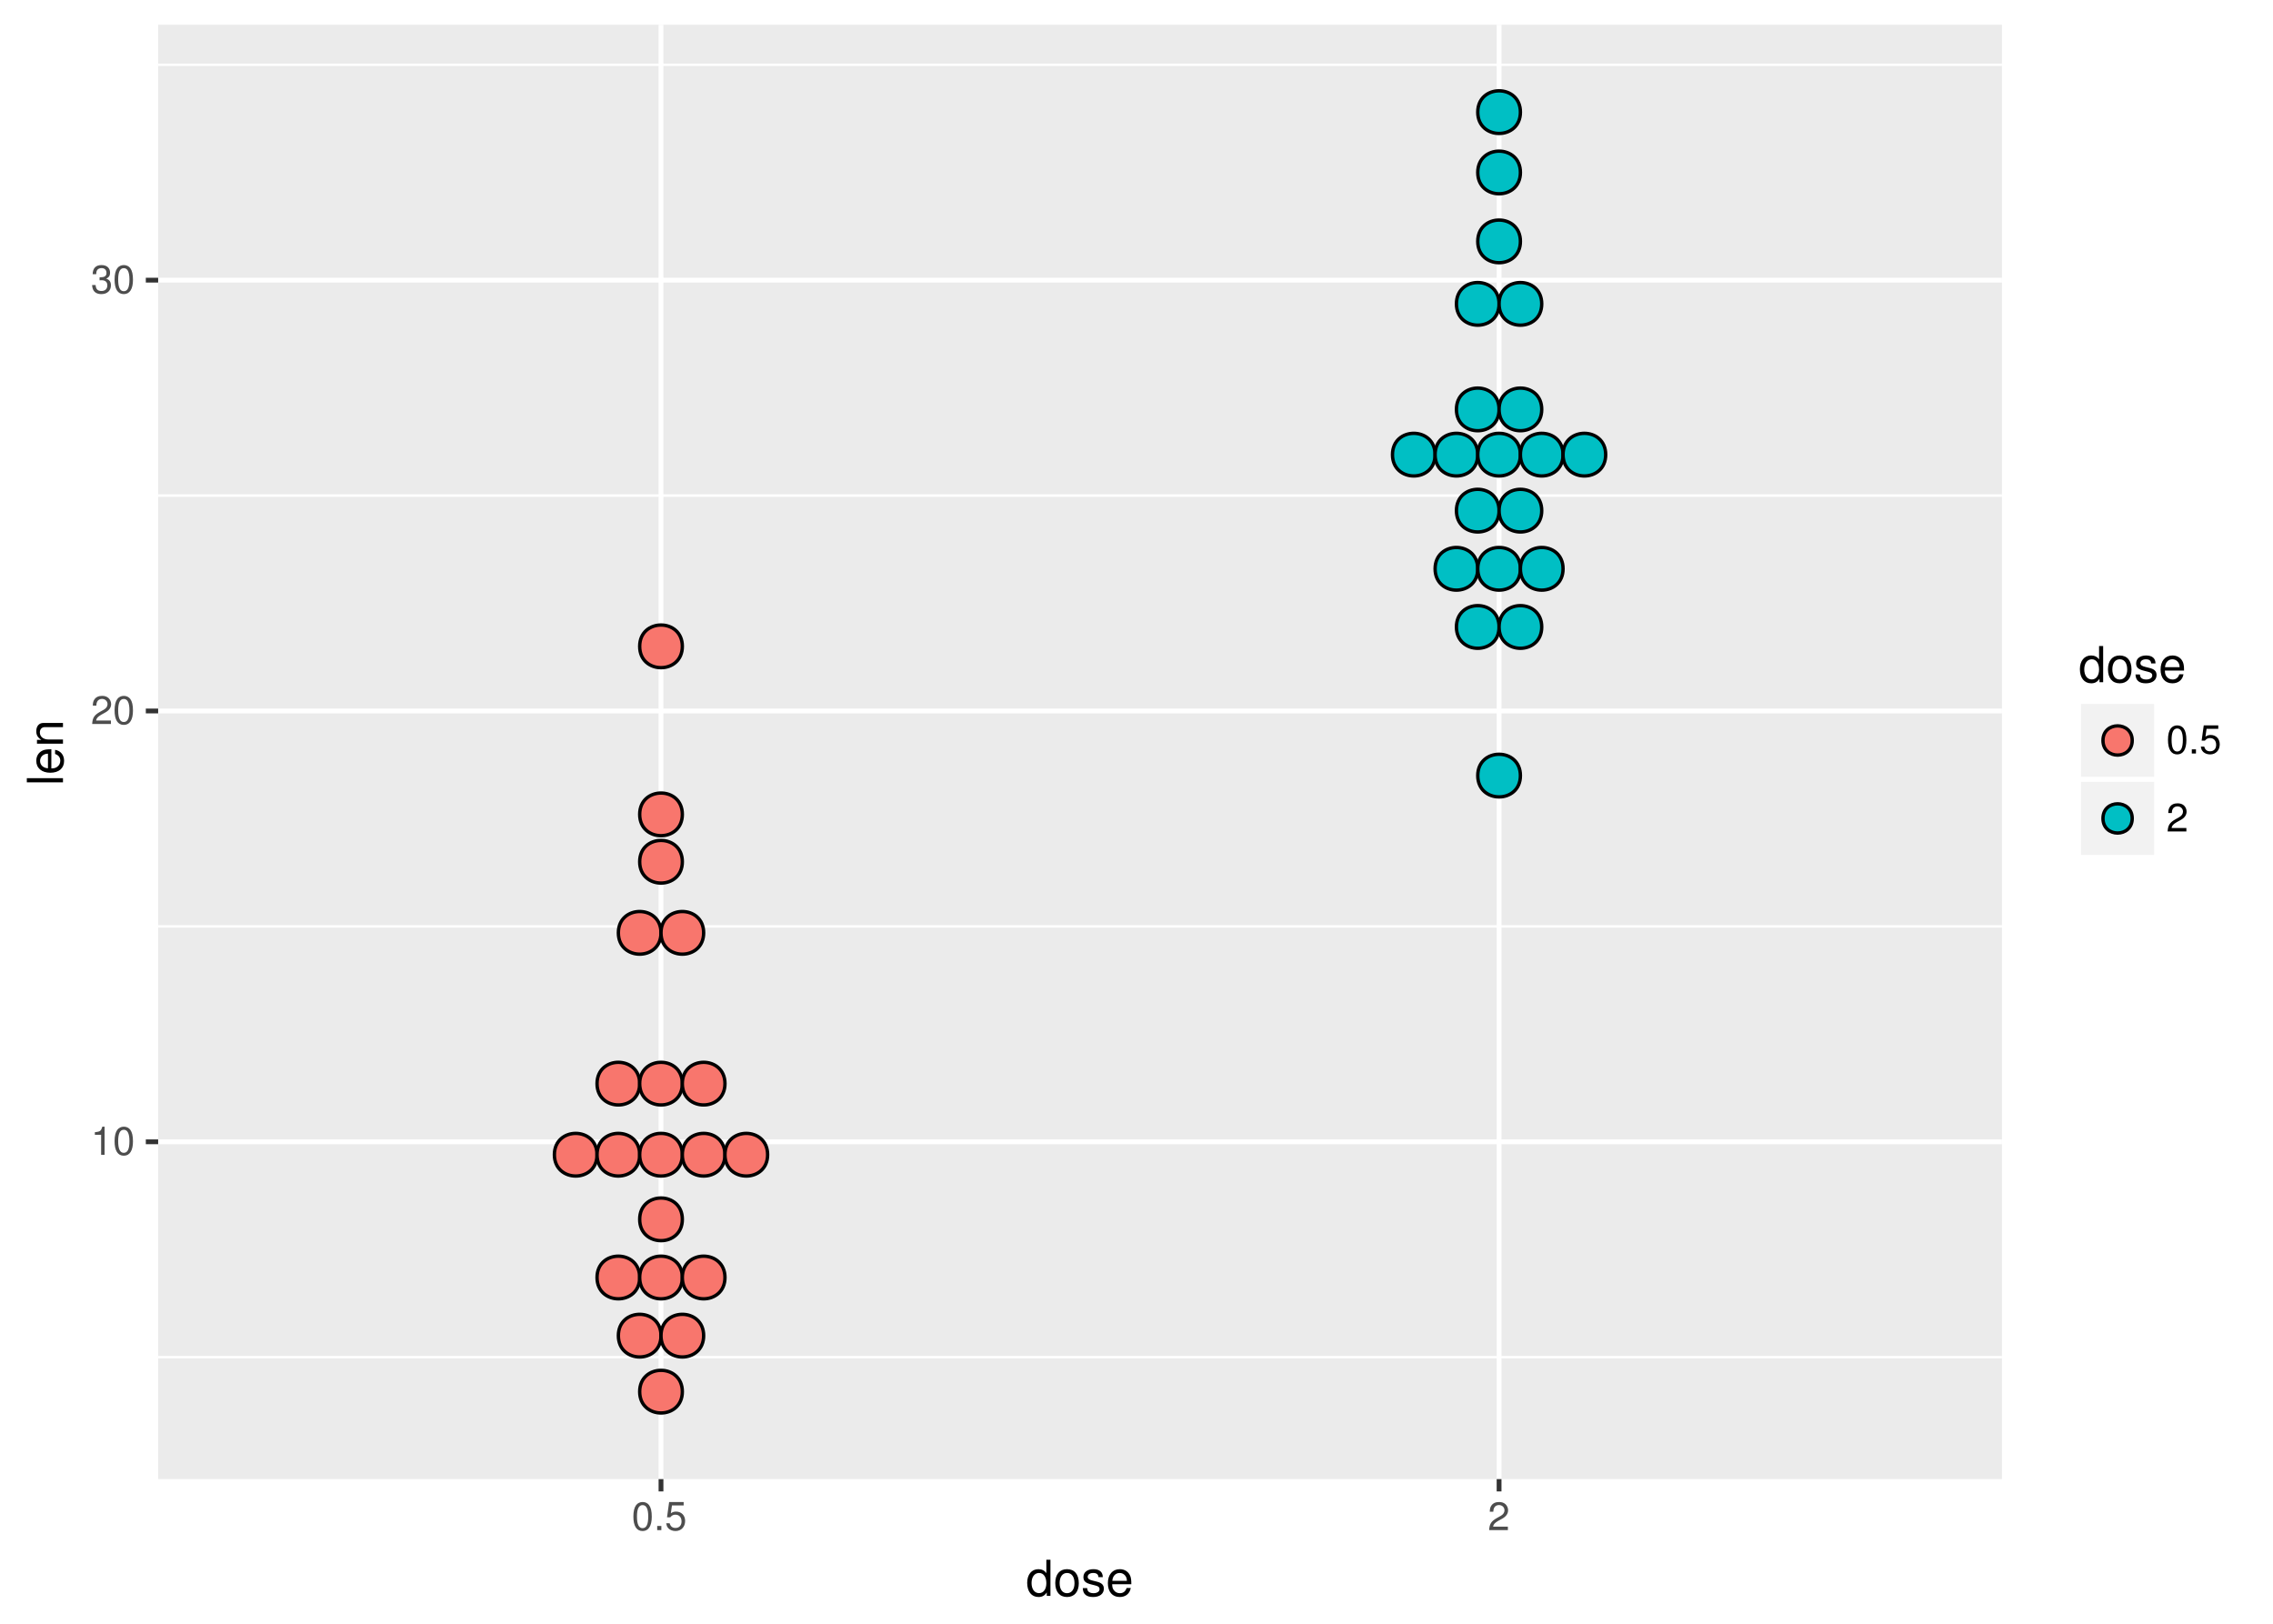 <?xml version="1.0" encoding="UTF-8"?>
<svg xmlns="http://www.w3.org/2000/svg" xmlns:xlink="http://www.w3.org/1999/xlink" width="504pt" height="360pt" viewBox="0 0 504 360" version="1.1">
<defs>
<g>
<symbol overflow="visible" id="glyph0-0">
<path style="stroke:none;" d=""/>
</symbol>
<symbol overflow="visible" id="glyph0-1">
<path style="stroke:none;" d="M 2.281 -4.438 L 2.281 0 L 3.047 0 L 3.047 -6.234 L 2.547 -6.234 C 2.266 -5.281 2.094 -5.141 0.891 -5 L 0.891 -4.438 Z M 2.281 -4.438 "/>
</symbol>
<symbol overflow="visible" id="glyph0-2">
<path style="stroke:none;" d="M 2.422 -6.234 C 1.844 -6.234 1.312 -5.984 0.984 -5.547 C 0.578 -5 0.375 -4.172 0.375 -3.016 C 0.375 -0.922 1.078 0.203 2.422 0.203 C 3.734 0.203 4.453 -0.922 4.453 -2.969 C 4.453 -4.172 4.266 -4.984 3.859 -5.547 C 3.531 -5.984 3.016 -6.234 2.422 -6.234 Z M 2.422 -5.547 C 3.25 -5.547 3.672 -4.703 3.672 -3.031 C 3.672 -1.266 3.266 -0.438 2.406 -0.438 C 1.578 -0.438 1.172 -1.297 1.172 -3.016 C 1.172 -4.719 1.578 -5.547 2.422 -5.547 Z M 2.422 -5.547 "/>
</symbol>
<symbol overflow="visible" id="glyph0-3">
<path style="stroke:none;" d="M 4.453 -0.766 L 1.172 -0.766 C 1.25 -1.281 1.531 -1.594 2.297 -2.047 L 3.172 -2.531 C 4.047 -3 4.5 -3.641 4.5 -4.406 C 4.5 -4.922 4.281 -5.406 3.922 -5.75 C 3.547 -6.078 3.094 -6.234 2.5 -6.234 C 1.703 -6.234 1.125 -5.953 0.781 -5.422 C 0.547 -5.094 0.453 -4.703 0.438 -4.078 L 1.219 -4.078 C 1.234 -4.5 1.297 -4.75 1.406 -4.953 C 1.594 -5.328 2 -5.562 2.469 -5.562 C 3.172 -5.562 3.703 -5.062 3.703 -4.391 C 3.703 -3.891 3.406 -3.469 2.859 -3.156 L 2.047 -2.703 C 0.75 -1.969 0.375 -1.375 0.297 0 L 4.453 0 Z M 4.453 -0.766 "/>
</symbol>
<symbol overflow="visible" id="glyph0-4">
<path style="stroke:none;" d="M 1.938 -2.859 L 2.047 -2.859 L 2.359 -2.875 C 3.219 -2.875 3.656 -2.484 3.656 -1.734 C 3.656 -0.953 3.172 -0.484 2.359 -0.484 C 1.516 -0.484 1.109 -0.906 1.062 -1.812 L 0.281 -1.812 C 0.312 -1.312 0.406 -0.984 0.547 -0.703 C 0.875 -0.109 1.484 0.203 2.344 0.203 C 3.625 0.203 4.453 -0.562 4.453 -1.734 C 4.453 -2.531 4.141 -2.969 3.391 -3.234 C 3.969 -3.453 4.266 -3.891 4.266 -4.516 C 4.266 -5.594 3.547 -6.234 2.359 -6.234 C 1.109 -6.234 0.438 -5.547 0.406 -4.219 L 1.188 -4.219 C 1.203 -4.594 1.234 -4.812 1.328 -5 C 1.5 -5.344 1.891 -5.562 2.375 -5.562 C 3.062 -5.562 3.469 -5.156 3.469 -4.5 C 3.469 -4.062 3.312 -3.797 2.969 -3.656 C 2.766 -3.562 2.484 -3.531 1.938 -3.516 Z M 1.938 -2.859 "/>
</symbol>
<symbol overflow="visible" id="glyph0-5">
<path style="stroke:none;" d="M 1.688 -0.922 L 0.766 -0.922 L 0.766 0 L 1.688 0 Z M 1.688 -0.922 "/>
</symbol>
<symbol overflow="visible" id="glyph0-6">
<path style="stroke:none;" d="M 4.188 -6.234 L 0.969 -6.234 L 0.5 -2.844 L 1.219 -2.844 C 1.578 -3.266 1.875 -3.422 2.359 -3.422 C 3.188 -3.422 3.719 -2.844 3.719 -1.922 C 3.719 -1.031 3.203 -0.484 2.359 -0.484 C 1.688 -0.484 1.266 -0.828 1.078 -1.531 L 0.312 -1.531 C 0.406 -1.016 0.5 -0.781 0.688 -0.547 C 1.031 -0.078 1.672 0.203 2.375 0.203 C 3.641 0.203 4.516 -0.719 4.516 -2.031 C 4.516 -3.266 3.688 -4.109 2.5 -4.109 C 2.062 -4.109 1.703 -4 1.344 -3.734 L 1.594 -5.469 L 4.188 -5.469 Z M 4.188 -6.234 "/>
</symbol>
<symbol overflow="visible" id="glyph1-0">
<path style="stroke:none;" d=""/>
</symbol>
<symbol overflow="visible" id="glyph1-1">
<path style="stroke:none;" d="M 5.438 -8.016 L 4.531 -8.016 L 4.531 -5.031 C 4.141 -5.625 3.531 -5.922 2.766 -5.922 C 1.266 -5.922 0.281 -4.734 0.281 -2.891 C 0.281 -0.953 1.25 0.25 2.797 0.25 C 3.594 0.25 4.141 -0.047 4.625 -0.766 L 4.625 0 L 5.438 0 Z M 2.922 -5.078 C 3.906 -5.078 4.531 -4.188 4.531 -2.812 C 4.531 -1.484 3.891 -0.609 2.922 -0.609 C 1.906 -0.609 1.25 -1.5 1.25 -2.844 C 1.25 -4.188 1.906 -5.078 2.922 -5.078 Z M 2.922 -5.078 "/>
</symbol>
<symbol overflow="visible" id="glyph1-2">
<path style="stroke:none;" d="M 2.984 -5.922 C 1.375 -5.922 0.391 -4.781 0.391 -2.844 C 0.391 -0.906 1.359 0.25 3 0.25 C 4.625 0.25 5.609 -0.906 5.609 -2.797 C 5.609 -4.781 4.656 -5.922 2.984 -5.922 Z M 3 -5.078 C 4.031 -5.078 4.656 -4.234 4.656 -2.812 C 4.656 -1.453 4.016 -0.594 3 -0.594 C 1.984 -0.594 1.359 -1.438 1.359 -2.844 C 1.359 -4.219 1.984 -5.078 3 -5.078 Z M 3 -5.078 "/>
</symbol>
<symbol overflow="visible" id="glyph1-3">
<path style="stroke:none;" d="M 4.812 -4.156 C 4.812 -5.297 4.062 -5.922 2.734 -5.922 C 1.391 -5.922 0.516 -5.234 0.516 -4.172 C 0.516 -3.266 0.984 -2.844 2.344 -2.516 L 3.203 -2.297 C 3.844 -2.141 4.094 -1.906 4.094 -1.5 C 4.094 -0.953 3.547 -0.594 2.75 -0.594 C 2.25 -0.594 1.844 -0.734 1.609 -0.984 C 1.469 -1.141 1.391 -1.312 1.344 -1.719 L 0.375 -1.719 C 0.422 -0.391 1.172 0.25 2.672 0.25 C 4.125 0.25 5.047 -0.469 5.047 -1.578 C 5.047 -2.438 4.562 -2.906 3.422 -3.172 L 2.547 -3.391 C 1.797 -3.562 1.469 -3.812 1.469 -4.219 C 1.469 -4.734 1.953 -5.078 2.688 -5.078 C 3.438 -5.078 3.828 -4.766 3.844 -4.156 Z M 4.812 -4.156 "/>
</symbol>
<symbol overflow="visible" id="glyph1-4">
<path style="stroke:none;" d="M 5.641 -2.578 C 5.641 -3.453 5.578 -3.984 5.406 -4.406 C 5.031 -5.359 4.156 -5.922 3.078 -5.922 C 1.469 -5.922 0.438 -4.703 0.438 -2.812 C 0.438 -0.906 1.438 0.25 3.062 0.25 C 4.375 0.25 5.297 -0.5 5.516 -1.75 L 4.594 -1.75 C 4.344 -0.984 3.828 -0.594 3.094 -0.594 C 2.516 -0.594 2.016 -0.859 1.703 -1.344 C 1.484 -1.672 1.406 -2 1.391 -2.578 Z M 1.422 -3.328 C 1.5 -4.391 2.141 -5.078 3.062 -5.078 C 3.969 -5.078 4.656 -4.328 4.656 -3.391 C 4.656 -3.359 4.656 -3.344 4.656 -3.328 Z M 1.422 -3.328 "/>
</symbol>
<symbol overflow="visible" id="glyph2-0">
<path style="stroke:none;" d=""/>
</symbol>
<symbol overflow="visible" id="glyph2-1">
<path style="stroke:none;" d="M -8.016 -1.672 L -8.016 -0.75 L 0 -0.75 L 0 -1.672 Z M -8.016 -1.672 "/>
</symbol>
<symbol overflow="visible" id="glyph2-2">
<path style="stroke:none;" d="M -2.578 -5.641 C -3.453 -5.641 -3.984 -5.578 -4.406 -5.406 C -5.359 -5.031 -5.922 -4.156 -5.922 -3.078 C -5.922 -1.469 -4.703 -0.438 -2.812 -0.438 C -0.906 -0.438 0.25 -1.438 0.25 -3.062 C 0.25 -4.375 -0.5 -5.297 -1.75 -5.516 L -1.75 -4.594 C -0.984 -4.344 -0.594 -3.828 -0.594 -3.094 C -0.594 -2.516 -0.859 -2.016 -1.344 -1.703 C -1.672 -1.484 -2 -1.406 -2.578 -1.391 Z M -3.328 -1.422 C -4.391 -1.5 -5.078 -2.141 -5.078 -3.062 C -5.078 -3.969 -4.328 -4.656 -3.391 -4.656 C -3.359 -4.656 -3.344 -4.656 -3.328 -4.656 Z M -3.328 -1.422 "/>
</symbol>
<symbol overflow="visible" id="glyph2-3">
<path style="stroke:none;" d="M -5.766 -0.766 L 0 -0.766 L 0 -1.688 L -3.172 -1.688 C -4.359 -1.688 -5.125 -2.312 -5.125 -3.25 C -5.125 -3.984 -4.688 -4.438 -4 -4.438 L 0 -4.438 L 0 -5.359 L -4.359 -5.359 C -5.312 -5.359 -5.922 -4.641 -5.922 -3.531 C -5.922 -2.672 -5.594 -2.125 -4.797 -1.609 L -5.766 -1.609 Z M -5.766 -0.766 "/>
</symbol>
</g>
<clipPath id="clip1">
  <path d="M 35.07 5.48 L 444 5.48 L 444 328 L 35.07 328 Z M 35.07 5.48 "/>
</clipPath>
<clipPath id="clip2">
  <path d="M 35.07 300 L 444.895 300 L 444.895 302 L 35.07 302 Z M 35.07 300 "/>
</clipPath>
<clipPath id="clip3">
  <path d="M 35.07 205 L 444.895 205 L 444.895 206 L 35.07 206 Z M 35.07 205 "/>
</clipPath>
<clipPath id="clip4">
  <path d="M 35.07 109 L 444.895 109 L 444.895 111 L 35.07 111 Z M 35.07 109 "/>
</clipPath>
<clipPath id="clip5">
  <path d="M 35.07 14 L 444.895 14 L 444.895 15 L 35.07 15 Z M 35.07 14 "/>
</clipPath>
<clipPath id="clip6">
  <path d="M 35.07 252 L 444.895 252 L 444.895 254 L 35.07 254 Z M 35.07 252 "/>
</clipPath>
<clipPath id="clip7">
  <path d="M 35.07 157 L 444.895 157 L 444.895 159 L 35.07 159 Z M 35.07 157 "/>
</clipPath>
<clipPath id="clip8">
  <path d="M 35.07 61 L 444.895 61 L 444.895 63 L 35.07 63 Z M 35.07 61 "/>
</clipPath>
<clipPath id="clip9">
  <path d="M 146 5.48 L 148 5.48 L 148 328.93 L 146 328.93 Z M 146 5.48 "/>
</clipPath>
<clipPath id="clip10">
  <path d="M 331 5.48 L 333 5.48 L 333 328.93 L 331 328.93 Z M 331 5.48 "/>
</clipPath>
</defs>
<g id="surface371">
<rect x="0" y="0" width="504" height="360" style="fill:rgb(100%,100%,100%);fill-opacity:1;stroke:none;"/>
<rect x="0" y="0" width="504" height="360" style="fill:rgb(100%,100%,100%);fill-opacity:1;stroke:none;"/>
<path style="fill:none;stroke-width:1.067;stroke-linecap:round;stroke-linejoin:round;stroke:rgb(100%,100%,100%);stroke-opacity:1;stroke-miterlimit:10;" d="M 0 360 L 504 360 L 504 0 L 0 0 Z M 0 360 "/>
<g clip-path="url(#clip1)" clip-rule="nonzero">
<path style=" stroke:none;fill-rule:nonzero;fill:rgb(92.157%,92.157%,92.157%);fill-opacity:1;" d="M 35.07 327.93 L 443.895 327.93 L 443.895 5.48 L 35.07 5.48 Z M 35.07 327.93 "/>
</g>
<g clip-path="url(#clip2)" clip-rule="nonzero">
<path style="fill:none;stroke-width:0.533;stroke-linecap:butt;stroke-linejoin:round;stroke:rgb(100%,100%,100%);stroke-opacity:1;stroke-miterlimit:10;" d="M 35.07 300.902 L 443.895 300.902 "/>
</g>
<g clip-path="url(#clip3)" clip-rule="nonzero">
<path style="fill:none;stroke-width:0.533;stroke-linecap:butt;stroke-linejoin:round;stroke:rgb(100%,100%,100%);stroke-opacity:1;stroke-miterlimit:10;" d="M 35.07 205.387 L 443.895 205.387 "/>
</g>
<g clip-path="url(#clip4)" clip-rule="nonzero">
<path style="fill:none;stroke-width:0.533;stroke-linecap:butt;stroke-linejoin:round;stroke:rgb(100%,100%,100%);stroke-opacity:1;stroke-miterlimit:10;" d="M 35.07 109.871 L 443.895 109.871 "/>
</g>
<g clip-path="url(#clip5)" clip-rule="nonzero">
<path style="fill:none;stroke-width:0.533;stroke-linecap:butt;stroke-linejoin:round;stroke:rgb(100%,100%,100%);stroke-opacity:1;stroke-miterlimit:10;" d="M 35.07 14.359 L 443.895 14.359 "/>
</g>
<g clip-path="url(#clip6)" clip-rule="nonzero">
<path style="fill:none;stroke-width:1.067;stroke-linecap:butt;stroke-linejoin:round;stroke:rgb(100%,100%,100%);stroke-opacity:1;stroke-miterlimit:10;" d="M 35.07 253.145 L 443.895 253.145 "/>
</g>
<g clip-path="url(#clip7)" clip-rule="nonzero">
<path style="fill:none;stroke-width:1.067;stroke-linecap:butt;stroke-linejoin:round;stroke:rgb(100%,100%,100%);stroke-opacity:1;stroke-miterlimit:10;" d="M 35.07 157.629 L 443.895 157.629 "/>
</g>
<g clip-path="url(#clip8)" clip-rule="nonzero">
<path style="fill:none;stroke-width:1.067;stroke-linecap:butt;stroke-linejoin:round;stroke:rgb(100%,100%,100%);stroke-opacity:1;stroke-miterlimit:10;" d="M 35.07 62.117 L 443.895 62.117 "/>
</g>
<g clip-path="url(#clip9)" clip-rule="nonzero">
<path style="fill:none;stroke-width:1.067;stroke-linecap:butt;stroke-linejoin:round;stroke:rgb(100%,100%,100%);stroke-opacity:1;stroke-miterlimit:10;" d="M 146.566 327.93 L 146.566 5.48 "/>
</g>
<g clip-path="url(#clip10)" clip-rule="nonzero">
<path style="fill:none;stroke-width:1.067;stroke-linecap:butt;stroke-linejoin:round;stroke:rgb(100%,100%,100%);stroke-opacity:1;stroke-miterlimit:10;" d="M 332.395 327.93 L 332.395 5.48 "/>
</g>
<path style="fill-rule:nonzero;fill:rgb(97.255%,46.275%,42.745%);fill-opacity:1;stroke-width:0.75;stroke-linecap:round;stroke-linejoin:round;stroke:rgb(0%,0%,0%);stroke-opacity:1;stroke-miterlimit:10;" d="M 151.297 308.543 C 151.297 314.848 141.84 314.848 141.84 308.543 C 141.84 302.242 151.297 302.242 151.297 308.543 "/>
<path style="fill-rule:nonzero;fill:rgb(97.255%,46.275%,42.745%);fill-opacity:1;stroke-width:0.75;stroke-linecap:round;stroke-linejoin:round;stroke:rgb(0%,0%,0%);stroke-opacity:1;stroke-miterlimit:10;" d="M 146.566 296.129 C 146.566 302.434 137.113 302.434 137.113 296.129 C 137.113 289.824 146.566 289.824 146.566 296.129 "/>
<path style="fill-rule:nonzero;fill:rgb(97.255%,46.275%,42.745%);fill-opacity:1;stroke-width:0.75;stroke-linecap:round;stroke-linejoin:round;stroke:rgb(0%,0%,0%);stroke-opacity:1;stroke-miterlimit:10;" d="M 156.023 296.129 C 156.023 302.434 146.566 302.434 146.566 296.129 C 146.566 289.824 156.023 289.824 156.023 296.129 "/>
<path style="fill-rule:nonzero;fill:rgb(97.255%,46.275%,42.745%);fill-opacity:1;stroke-width:0.75;stroke-linecap:round;stroke-linejoin:round;stroke:rgb(0%,0%,0%);stroke-opacity:1;stroke-miterlimit:10;" d="M 141.84 283.234 C 141.84 289.539 132.383 289.539 132.383 283.234 C 132.383 276.93 141.84 276.93 141.84 283.234 "/>
<path style="fill-rule:nonzero;fill:rgb(97.255%,46.275%,42.745%);fill-opacity:1;stroke-width:0.75;stroke-linecap:round;stroke-linejoin:round;stroke:rgb(0%,0%,0%);stroke-opacity:1;stroke-miterlimit:10;" d="M 151.297 283.234 C 151.297 289.539 141.84 289.539 141.84 283.234 C 141.84 276.93 151.297 276.93 151.297 283.234 "/>
<path style="fill-rule:nonzero;fill:rgb(97.255%,46.275%,42.745%);fill-opacity:1;stroke-width:0.75;stroke-linecap:round;stroke-linejoin:round;stroke:rgb(0%,0%,0%);stroke-opacity:1;stroke-miterlimit:10;" d="M 160.75 283.234 C 160.75 289.539 151.297 289.539 151.297 283.234 C 151.297 276.93 160.75 276.93 160.75 283.234 "/>
<path style="fill-rule:nonzero;fill:rgb(97.255%,46.275%,42.745%);fill-opacity:1;stroke-width:0.75;stroke-linecap:round;stroke-linejoin:round;stroke:rgb(0%,0%,0%);stroke-opacity:1;stroke-miterlimit:10;" d="M 151.297 270.34 C 151.297 276.645 141.84 276.645 141.84 270.34 C 141.84 264.035 151.297 264.035 151.297 270.34 "/>
<path style="fill-rule:nonzero;fill:rgb(97.255%,46.275%,42.745%);fill-opacity:1;stroke-width:0.75;stroke-linecap:round;stroke-linejoin:round;stroke:rgb(0%,0%,0%);stroke-opacity:1;stroke-miterlimit:10;" d="M 132.383 256.012 C 132.383 262.316 122.926 262.316 122.926 256.012 C 122.926 249.707 132.383 249.707 132.383 256.012 "/>
<path style="fill-rule:nonzero;fill:rgb(97.255%,46.275%,42.745%);fill-opacity:1;stroke-width:0.75;stroke-linecap:round;stroke-linejoin:round;stroke:rgb(0%,0%,0%);stroke-opacity:1;stroke-miterlimit:10;" d="M 141.84 256.012 C 141.84 262.316 132.383 262.316 132.383 256.012 C 132.383 249.707 141.84 249.707 141.84 256.012 "/>
<path style="fill-rule:nonzero;fill:rgb(97.255%,46.275%,42.745%);fill-opacity:1;stroke-width:0.75;stroke-linecap:round;stroke-linejoin:round;stroke:rgb(0%,0%,0%);stroke-opacity:1;stroke-miterlimit:10;" d="M 151.297 256.012 C 151.297 262.316 141.84 262.316 141.84 256.012 C 141.84 249.707 151.297 249.707 151.297 256.012 "/>
<path style="fill-rule:nonzero;fill:rgb(97.255%,46.275%,42.745%);fill-opacity:1;stroke-width:0.75;stroke-linecap:round;stroke-linejoin:round;stroke:rgb(0%,0%,0%);stroke-opacity:1;stroke-miterlimit:10;" d="M 160.75 256.012 C 160.75 262.316 151.297 262.316 151.297 256.012 C 151.297 249.707 160.75 249.707 160.75 256.012 "/>
<path style="fill-rule:nonzero;fill:rgb(97.255%,46.275%,42.745%);fill-opacity:1;stroke-width:0.75;stroke-linecap:round;stroke-linejoin:round;stroke:rgb(0%,0%,0%);stroke-opacity:1;stroke-miterlimit:10;" d="M 170.207 256.012 C 170.207 262.316 160.75 262.316 160.75 256.012 C 160.75 249.707 170.207 249.707 170.207 256.012 "/>
<path style="fill-rule:nonzero;fill:rgb(97.255%,46.275%,42.745%);fill-opacity:1;stroke-width:0.75;stroke-linecap:round;stroke-linejoin:round;stroke:rgb(0%,0%,0%);stroke-opacity:1;stroke-miterlimit:10;" d="M 141.84 240.25 C 141.84 246.555 132.383 246.555 132.383 240.25 C 132.383 233.949 141.84 233.949 141.84 240.25 "/>
<path style="fill-rule:nonzero;fill:rgb(97.255%,46.275%,42.745%);fill-opacity:1;stroke-width:0.75;stroke-linecap:round;stroke-linejoin:round;stroke:rgb(0%,0%,0%);stroke-opacity:1;stroke-miterlimit:10;" d="M 151.297 240.25 C 151.297 246.555 141.84 246.555 141.84 240.25 C 141.84 233.949 151.297 233.949 151.297 240.25 "/>
<path style="fill-rule:nonzero;fill:rgb(97.255%,46.275%,42.745%);fill-opacity:1;stroke-width:0.75;stroke-linecap:round;stroke-linejoin:round;stroke:rgb(0%,0%,0%);stroke-opacity:1;stroke-miterlimit:10;" d="M 160.75 240.25 C 160.75 246.555 151.297 246.555 151.297 240.25 C 151.297 233.949 160.75 233.949 160.75 240.25 "/>
<path style="fill-rule:nonzero;fill:rgb(97.255%,46.275%,42.745%);fill-opacity:1;stroke-width:0.75;stroke-linecap:round;stroke-linejoin:round;stroke:rgb(0%,0%,0%);stroke-opacity:1;stroke-miterlimit:10;" d="M 146.566 206.82 C 146.566 213.125 137.113 213.125 137.113 206.82 C 137.113 200.516 146.566 200.516 146.566 206.82 "/>
<path style="fill-rule:nonzero;fill:rgb(97.255%,46.275%,42.745%);fill-opacity:1;stroke-width:0.75;stroke-linecap:round;stroke-linejoin:round;stroke:rgb(0%,0%,0%);stroke-opacity:1;stroke-miterlimit:10;" d="M 156.023 206.82 C 156.023 213.125 146.566 213.125 146.566 206.82 C 146.566 200.516 156.023 200.516 156.023 206.82 "/>
<path style="fill-rule:nonzero;fill:rgb(97.255%,46.275%,42.745%);fill-opacity:1;stroke-width:0.75;stroke-linecap:round;stroke-linejoin:round;stroke:rgb(0%,0%,0%);stroke-opacity:1;stroke-miterlimit:10;" d="M 151.297 191.062 C 151.297 197.363 141.84 197.363 141.84 191.062 C 141.84 184.758 151.297 184.758 151.297 191.062 "/>
<path style="fill-rule:nonzero;fill:rgb(97.255%,46.275%,42.745%);fill-opacity:1;stroke-width:0.75;stroke-linecap:round;stroke-linejoin:round;stroke:rgb(0%,0%,0%);stroke-opacity:1;stroke-miterlimit:10;" d="M 151.297 180.555 C 151.297 186.859 141.84 186.859 141.84 180.555 C 141.84 174.25 151.297 174.25 151.297 180.555 "/>
<path style="fill-rule:nonzero;fill:rgb(97.255%,46.275%,42.745%);fill-opacity:1;stroke-width:0.75;stroke-linecap:round;stroke-linejoin:round;stroke:rgb(0%,0%,0%);stroke-opacity:1;stroke-miterlimit:10;" d="M 151.297 143.305 C 151.297 149.605 141.84 149.605 141.84 143.305 C 141.84 137 151.297 137 151.297 143.305 "/>
<path style="fill-rule:nonzero;fill:rgb(0%,74.902%,76.863%);fill-opacity:1;stroke-width:0.75;stroke-linecap:round;stroke-linejoin:round;stroke:rgb(0%,0%,0%);stroke-opacity:1;stroke-miterlimit:10;" d="M 337.125 171.957 C 337.125 178.262 327.668 178.262 327.668 171.957 C 327.668 165.652 337.125 165.652 337.125 171.957 "/>
<path style="fill-rule:nonzero;fill:rgb(0%,74.902%,76.863%);fill-opacity:1;stroke-width:0.75;stroke-linecap:round;stroke-linejoin:round;stroke:rgb(0%,0%,0%);stroke-opacity:1;stroke-miterlimit:10;" d="M 332.395 139.004 C 332.395 145.309 322.941 145.309 322.941 139.004 C 322.941 132.699 332.395 132.699 332.395 139.004 "/>
<path style="fill-rule:nonzero;fill:rgb(0%,74.902%,76.863%);fill-opacity:1;stroke-width:0.75;stroke-linecap:round;stroke-linejoin:round;stroke:rgb(0%,0%,0%);stroke-opacity:1;stroke-miterlimit:10;" d="M 341.852 139.004 C 341.852 145.309 332.395 145.309 332.395 139.004 C 332.395 132.699 341.852 132.699 341.852 139.004 "/>
<path style="fill-rule:nonzero;fill:rgb(0%,74.902%,76.863%);fill-opacity:1;stroke-width:0.75;stroke-linecap:round;stroke-linejoin:round;stroke:rgb(0%,0%,0%);stroke-opacity:1;stroke-miterlimit:10;" d="M 327.668 126.109 C 327.668 132.414 318.211 132.414 318.211 126.109 C 318.211 119.805 327.668 119.805 327.668 126.109 "/>
<path style="fill-rule:nonzero;fill:rgb(0%,74.902%,76.863%);fill-opacity:1;stroke-width:0.75;stroke-linecap:round;stroke-linejoin:round;stroke:rgb(0%,0%,0%);stroke-opacity:1;stroke-miterlimit:10;" d="M 337.125 126.109 C 337.125 132.414 327.668 132.414 327.668 126.109 C 327.668 119.805 337.125 119.805 337.125 126.109 "/>
<path style="fill-rule:nonzero;fill:rgb(0%,74.902%,76.863%);fill-opacity:1;stroke-width:0.75;stroke-linecap:round;stroke-linejoin:round;stroke:rgb(0%,0%,0%);stroke-opacity:1;stroke-miterlimit:10;" d="M 346.582 126.109 C 346.582 132.414 337.125 132.414 337.125 126.109 C 337.125 119.805 346.582 119.805 346.582 126.109 "/>
<path style="fill-rule:nonzero;fill:rgb(0%,74.902%,76.863%);fill-opacity:1;stroke-width:0.75;stroke-linecap:round;stroke-linejoin:round;stroke:rgb(0%,0%,0%);stroke-opacity:1;stroke-miterlimit:10;" d="M 332.395 113.215 C 332.395 119.52 322.941 119.52 322.941 113.215 C 322.941 106.91 332.395 106.91 332.395 113.215 "/>
<path style="fill-rule:nonzero;fill:rgb(0%,74.902%,76.863%);fill-opacity:1;stroke-width:0.75;stroke-linecap:round;stroke-linejoin:round;stroke:rgb(0%,0%,0%);stroke-opacity:1;stroke-miterlimit:10;" d="M 341.852 113.215 C 341.852 119.52 332.395 119.52 332.395 113.215 C 332.395 106.91 341.852 106.91 341.852 113.215 "/>
<path style="fill-rule:nonzero;fill:rgb(0%,74.902%,76.863%);fill-opacity:1;stroke-width:0.75;stroke-linecap:round;stroke-linejoin:round;stroke:rgb(0%,0%,0%);stroke-opacity:1;stroke-miterlimit:10;" d="M 318.211 100.801 C 318.211 107.102 308.758 107.102 308.758 100.801 C 308.758 94.496 318.211 94.496 318.211 100.801 "/>
<path style="fill-rule:nonzero;fill:rgb(0%,74.902%,76.863%);fill-opacity:1;stroke-width:0.75;stroke-linecap:round;stroke-linejoin:round;stroke:rgb(0%,0%,0%);stroke-opacity:1;stroke-miterlimit:10;" d="M 327.668 100.801 C 327.668 107.102 318.211 107.102 318.211 100.801 C 318.211 94.496 327.668 94.496 327.668 100.801 "/>
<path style="fill-rule:nonzero;fill:rgb(0%,74.902%,76.863%);fill-opacity:1;stroke-width:0.75;stroke-linecap:round;stroke-linejoin:round;stroke:rgb(0%,0%,0%);stroke-opacity:1;stroke-miterlimit:10;" d="M 337.125 100.801 C 337.125 107.102 327.668 107.102 327.668 100.801 C 327.668 94.496 337.125 94.496 337.125 100.801 "/>
<path style="fill-rule:nonzero;fill:rgb(0%,74.902%,76.863%);fill-opacity:1;stroke-width:0.75;stroke-linecap:round;stroke-linejoin:round;stroke:rgb(0%,0%,0%);stroke-opacity:1;stroke-miterlimit:10;" d="M 346.582 100.801 C 346.582 107.102 337.125 107.102 337.125 100.801 C 337.125 94.496 346.582 94.496 346.582 100.801 "/>
<path style="fill-rule:nonzero;fill:rgb(0%,74.902%,76.863%);fill-opacity:1;stroke-width:0.75;stroke-linecap:round;stroke-linejoin:round;stroke:rgb(0%,0%,0%);stroke-opacity:1;stroke-miterlimit:10;" d="M 356.035 100.801 C 356.035 107.102 346.582 107.102 346.582 100.801 C 346.582 94.496 356.035 94.496 356.035 100.801 "/>
<path style="fill-rule:nonzero;fill:rgb(0%,74.902%,76.863%);fill-opacity:1;stroke-width:0.75;stroke-linecap:round;stroke-linejoin:round;stroke:rgb(0%,0%,0%);stroke-opacity:1;stroke-miterlimit:10;" d="M 332.395 90.77 C 332.395 97.074 322.941 97.074 322.941 90.77 C 322.941 84.465 332.395 84.465 332.395 90.77 "/>
<path style="fill-rule:nonzero;fill:rgb(0%,74.902%,76.863%);fill-opacity:1;stroke-width:0.75;stroke-linecap:round;stroke-linejoin:round;stroke:rgb(0%,0%,0%);stroke-opacity:1;stroke-miterlimit:10;" d="M 341.852 90.77 C 341.852 97.074 332.395 97.074 332.395 90.77 C 332.395 84.465 341.852 84.465 341.852 90.77 "/>
<path style="fill-rule:nonzero;fill:rgb(0%,74.902%,76.863%);fill-opacity:1;stroke-width:0.75;stroke-linecap:round;stroke-linejoin:round;stroke:rgb(0%,0%,0%);stroke-opacity:1;stroke-miterlimit:10;" d="M 332.395 67.367 C 332.395 73.672 322.941 73.672 322.941 67.367 C 322.941 61.066 332.395 61.066 332.395 67.367 "/>
<path style="fill-rule:nonzero;fill:rgb(0%,74.902%,76.863%);fill-opacity:1;stroke-width:0.75;stroke-linecap:round;stroke-linejoin:round;stroke:rgb(0%,0%,0%);stroke-opacity:1;stroke-miterlimit:10;" d="M 341.852 67.367 C 341.852 73.672 332.395 73.672 332.395 67.367 C 332.395 61.066 341.852 61.066 341.852 67.367 "/>
<path style="fill-rule:nonzero;fill:rgb(0%,74.902%,76.863%);fill-opacity:1;stroke-width:0.75;stroke-linecap:round;stroke-linejoin:round;stroke:rgb(0%,0%,0%);stroke-opacity:1;stroke-miterlimit:10;" d="M 337.125 53.52 C 337.125 59.824 327.668 59.824 327.668 53.52 C 327.668 47.215 337.125 47.215 337.125 53.52 "/>
<path style="fill-rule:nonzero;fill:rgb(0%,74.902%,76.863%);fill-opacity:1;stroke-width:0.75;stroke-linecap:round;stroke-linejoin:round;stroke:rgb(0%,0%,0%);stroke-opacity:1;stroke-miterlimit:10;" d="M 337.125 38.238 C 337.125 44.539 327.668 44.539 327.668 38.238 C 327.668 31.934 337.125 31.934 337.125 38.238 "/>
<path style="fill-rule:nonzero;fill:rgb(0%,74.902%,76.863%);fill-opacity:1;stroke-width:0.75;stroke-linecap:round;stroke-linejoin:round;stroke:rgb(0%,0%,0%);stroke-opacity:1;stroke-miterlimit:10;" d="M 337.125 24.863 C 337.125 31.168 327.668 31.168 327.668 24.863 C 327.668 18.559 337.125 18.559 337.125 24.863 "/>
<g style="fill:rgb(30.196%,30.196%,30.196%);fill-opacity:1;">
  <use xlink:href="#glyph0-1" x="20.141" y="256.03"/>
  <use xlink:href="#glyph0-2" x="25.031" y="256.03"/>
</g>
<g style="fill:rgb(30.196%,30.196%,30.196%);fill-opacity:1;">
  <use xlink:href="#glyph0-3" x="20.141" y="160.515"/>
  <use xlink:href="#glyph0-2" x="25.031" y="160.515"/>
</g>
<g style="fill:rgb(30.196%,30.196%,30.196%);fill-opacity:1;">
  <use xlink:href="#glyph0-4" x="20.141" y="65.003"/>
  <use xlink:href="#glyph0-2" x="25.031" y="65.003"/>
</g>
<path style="fill:none;stroke-width:1.067;stroke-linecap:butt;stroke-linejoin:round;stroke:rgb(20%,20%,20%);stroke-opacity:1;stroke-miterlimit:10;" d="M 32.332 253.145 L 35.07 253.145 "/>
<path style="fill:none;stroke-width:1.067;stroke-linecap:butt;stroke-linejoin:round;stroke:rgb(20%,20%,20%);stroke-opacity:1;stroke-miterlimit:10;" d="M 32.332 157.629 L 35.07 157.629 "/>
<path style="fill:none;stroke-width:1.067;stroke-linecap:butt;stroke-linejoin:round;stroke:rgb(20%,20%,20%);stroke-opacity:1;stroke-miterlimit:10;" d="M 32.332 62.117 L 35.07 62.117 "/>
<path style="fill:none;stroke-width:1.067;stroke-linecap:butt;stroke-linejoin:round;stroke:rgb(20%,20%,20%);stroke-opacity:1;stroke-miterlimit:10;" d="M 146.566 330.668 L 146.566 327.93 "/>
<path style="fill:none;stroke-width:1.067;stroke-linecap:butt;stroke-linejoin:round;stroke:rgb(20%,20%,20%);stroke-opacity:1;stroke-miterlimit:10;" d="M 332.395 330.668 L 332.395 327.93 "/>
<g style="fill:rgb(30.196%,30.196%,30.196%);fill-opacity:1;">
  <use xlink:href="#glyph0-2" x="140.066" y="339.245"/>
  <use xlink:href="#glyph0-5" x="144.957" y="339.245"/>
  <use xlink:href="#glyph0-6" x="147.402" y="339.245"/>
</g>
<g style="fill:rgb(30.196%,30.196%,30.196%);fill-opacity:1;">
  <use xlink:href="#glyph0-3" x="329.895" y="339.245"/>
</g>
<g style="fill:rgb(0%,0%,0%);fill-opacity:1;">
  <use xlink:href="#glyph1-1" x="227.48" y="353.823"/>
  <use xlink:href="#glyph1-2" x="233.597" y="353.823"/>
  <use xlink:href="#glyph1-3" x="239.713" y="353.823"/>
  <use xlink:href="#glyph1-4" x="245.213" y="353.823"/>
</g>
<g style="fill:rgb(0%,0%,0%);fill-opacity:1;">
  <use xlink:href="#glyph2-1" x="13.964" y="174.203"/>
  <use xlink:href="#glyph2-2" x="13.964" y="171.761"/>
  <use xlink:href="#glyph2-3" x="13.964" y="165.645"/>
</g>
<path style=" stroke:none;fill-rule:nonzero;fill:rgb(100%,100%,100%);fill-opacity:1;" d="M 455.23 195.762 L 498.52 195.762 L 498.52 137.645 L 455.23 137.645 Z M 455.23 195.762 "/>
<g style="fill:rgb(0%,0%,0%);fill-opacity:1;">
  <use xlink:href="#glyph1-1" x="460.902" y="151.249"/>
  <use xlink:href="#glyph1-2" x="467.019" y="151.249"/>
  <use xlink:href="#glyph1-3" x="473.135" y="151.249"/>
  <use xlink:href="#glyph1-4" x="478.635" y="151.249"/>
</g>
<path style="fill-rule:nonzero;fill:rgb(94.902%,94.902%,94.902%);fill-opacity:1;stroke-width:1.067;stroke-linecap:round;stroke-linejoin:round;stroke:rgb(100%,100%,100%);stroke-opacity:1;stroke-miterlimit:10;" d="M 460.902 172.812 L 478.184 172.812 L 478.184 155.531 L 460.902 155.531 Z M 460.902 172.812 "/>
<path style="fill-rule:nonzero;fill:rgb(97.255%,46.275%,42.745%);fill-opacity:1;stroke-width:0.75;stroke-linecap:round;stroke-linejoin:round;stroke:rgb(0%,0%,0%);stroke-opacity:1;stroke-miterlimit:10;" d="M 472.781 164.172 C 472.781 168.492 466.301 168.492 466.301 164.172 C 466.301 159.855 472.781 159.855 472.781 164.172 "/>
<path style="fill-rule:nonzero;fill:rgb(94.902%,94.902%,94.902%);fill-opacity:1;stroke-width:1.067;stroke-linecap:round;stroke-linejoin:round;stroke:rgb(100%,100%,100%);stroke-opacity:1;stroke-miterlimit:10;" d="M 460.902 190.094 L 478.184 190.094 L 478.184 172.812 L 460.902 172.812 Z M 460.902 190.094 "/>
<path style="fill-rule:nonzero;fill:rgb(0%,74.902%,76.863%);fill-opacity:1;stroke-width:0.75;stroke-linecap:round;stroke-linejoin:round;stroke:rgb(0%,0%,0%);stroke-opacity:1;stroke-miterlimit:10;" d="M 472.781 181.453 C 472.781 185.773 466.301 185.773 466.301 181.453 C 466.301 177.133 472.781 177.133 472.781 181.453 "/>
<g style="fill:rgb(0%,0%,0%);fill-opacity:1;">
  <use xlink:href="#glyph0-2" x="480.34" y="167.058"/>
  <use xlink:href="#glyph0-5" x="485.23" y="167.058"/>
  <use xlink:href="#glyph0-6" x="487.676" y="167.058"/>
</g>
<g style="fill:rgb(0%,0%,0%);fill-opacity:1;">
  <use xlink:href="#glyph0-3" x="480.34" y="184.339"/>
</g>
</g>
</svg>
